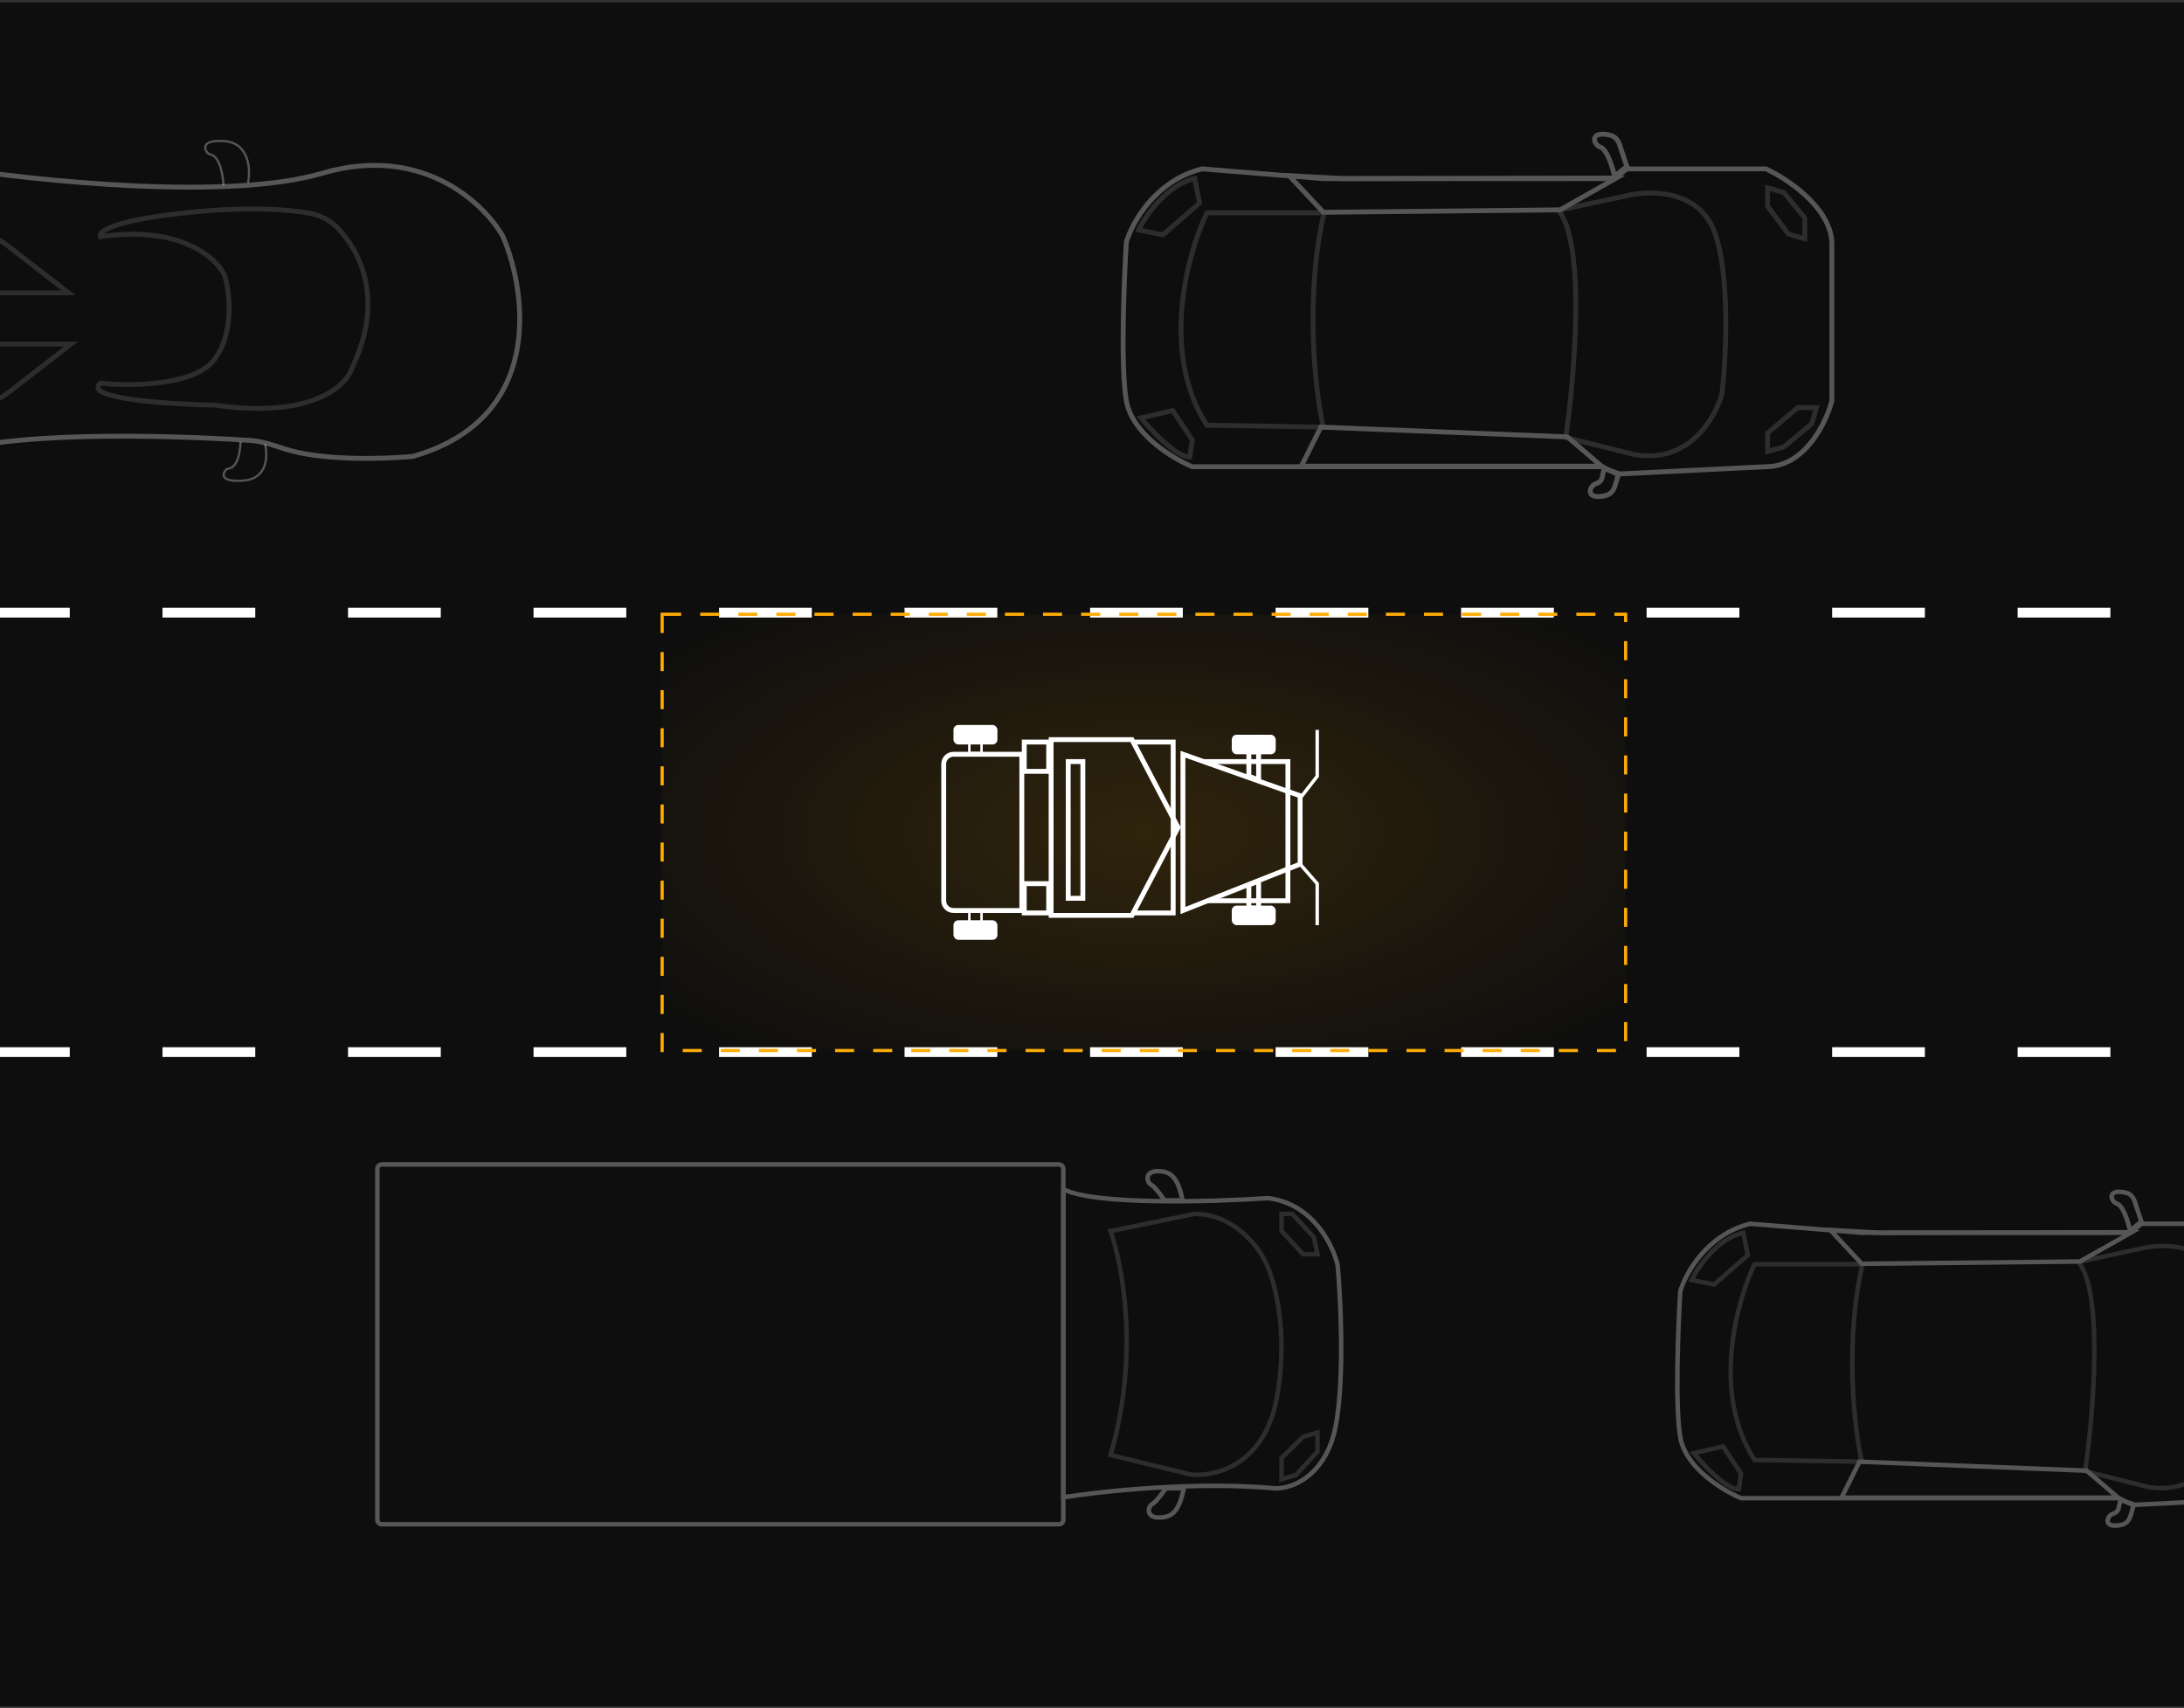 <svg width="688" height="538" viewBox="0 0 688 538" fill="none" xmlns="http://www.w3.org/2000/svg">
<rect x="0" y="0" width="688" height="538" fill="#333333" stroke="none"/>
<rect x="-44.157" y="0.733" width="790.549" height="536.774" fill="#0E0E0E"/>
<path opacity="0.3" d="M70.426 58.409C70.208 55.073 69.338 49.725 66.593 48.752C66.034 48.554 65.43 48.359 65.122 47.853C64.115 46.199 64.266 43.98 70.743 44.456C78.268 45.008 79.081 53.038 78.116 57.64" stroke="white" stroke-width="0.696"/>
<path opacity="0.3" d="M75.809 139.156C75.582 142.307 75.02 147.043 72.055 147.584C71.689 147.651 71.32 147.778 71.093 148.072C69.915 149.589 69.711 151.856 76.54 151.401C84.065 150.899 84.464 144.108 83.499 139.925" stroke="white" stroke-width="0.696"/>
<g opacity="0.3">
<path d="M504.012 46.273C506.319 47.041 507.857 52.425 508.627 55.501L512.472 52.425L510.125 45.385C509.666 44.007 508.59 42.885 507.173 42.566C500.468 41.053 502.02 45.608 504.012 46.273Z" stroke="white" stroke-width="1.538"/>
<path d="M502.647 152.397C504.954 151.628 504.532 150.691 505.301 147.615L509.915 149.153L508.716 153.173C508.286 154.615 507.189 155.8 505.72 156.123C499.116 157.577 500.662 153.058 502.647 152.397Z" stroke="white" stroke-width="1.538"/>
<path d="M375.587 147.014H417.883H504.782L509.396 149.321L556.306 147.014C568.61 147.014 575.275 133.171 577.069 126.25V76.264C576.454 65.19 562.97 56.27 556.306 53.194H512.472L508.627 56.27H424.035H416.864L378.663 53.194C363.898 56.885 356.618 70.112 354.823 76.264C354.054 88.568 352.978 115.792 354.823 126.25C356.669 136.709 369.435 144.45 375.587 147.014Z" stroke="white" stroke-width="1.538"/>
<path d="M556.825 142.232L561.951 140.775L570.74 133.489L572.205 128.39H566.346L556.825 136.404V142.232Z" stroke="#757575" stroke-width="1.538"/>
<path d="M563.416 73.749L568.543 75.206V68.649L561.951 60.635L556.825 59.178V65.006L563.416 73.749Z" stroke="#757575" stroke-width="1.538"/>
<path d="M377.894 63.96L376.356 56.27C367.743 58.115 360.976 67.805 358.668 72.419L366.359 73.957L377.894 63.96Z" stroke="#757575" stroke-width="1.538"/>
<path d="M417.113 67.036C410.961 93.49 414.3 123.263 416.863 134.542L380.2 133.94C365.435 111.178 374.048 79.853 380.2 67.036H417.113Z" stroke="#757575" stroke-width="1.538"/>
<path d="M375.586 138.555L374.817 143.938C370.511 143.938 362.769 135.735 359.437 131.633L369.434 129.326L375.586 138.555Z" stroke="#757575" stroke-width="1.538"/>
<path d="M490.939 66.267C499.552 76.726 496.066 118.304 493.246 137.785L514.778 143.169C532.004 146.245 540.412 131.633 542.463 123.943C543.745 112.664 545.078 86.723 540.156 73.188C535.234 59.653 519.649 59.858 512.471 61.653L490.939 66.267Z" stroke="#757575" stroke-width="1.538"/>
<path d="M416.095 134.542L409.942 146.846H504.531L493.765 137.618L416.095 134.542Z" stroke="white" stroke-width="1.538"/>
<path d="M406.097 55.333L423.266 56.27L509.145 56.102L491.458 66.099L416.863 66.868L406.097 55.333Z" stroke="white" stroke-width="1.538"/>
</g>
<g opacity="0.3">
<path d="M666.779 379.105C668.905 379.813 670.322 384.773 671.03 387.607L674.573 384.773L672.411 378.287C671.988 377.018 670.996 375.984 669.691 375.69C663.514 374.296 664.943 378.493 666.779 379.105Z" stroke="white" stroke-width="1.417"/>
<path d="M665.52 476.879C667.646 476.17 667.257 475.307 667.965 472.473L672.216 473.89L671.112 477.594C670.716 478.922 669.706 480.014 668.352 480.312C662.267 481.651 663.692 477.488 665.52 476.879Z" stroke="white" stroke-width="1.417"/>
<path d="M548.459 471.919H587.426H667.488L671.739 474.045L714.958 471.919C726.294 471.919 732.434 459.166 734.087 452.789V406.737C733.52 396.534 721.098 388.315 714.958 385.481H674.573L671.03 388.315H593.095H586.488L551.293 385.481C537.689 388.882 530.982 401.069 529.329 406.737C528.621 418.073 527.629 443.154 529.329 452.789C531.029 462.425 542.791 469.557 548.459 471.919Z" stroke="white" stroke-width="1.417"/>
<path d="M550.584 395.4L549.167 388.315C541.232 390.016 534.997 398.943 532.872 403.194L539.957 404.611L550.584 395.4Z" stroke="#757575" stroke-width="1.417"/>
<path d="M586.718 398.234C581.05 422.607 584.126 450.037 586.487 460.428L552.709 459.874C539.106 438.903 547.041 410.043 552.709 398.234H586.718Z" stroke="#757575" stroke-width="1.417"/>
<path d="M548.459 464.125L547.75 469.085C543.783 469.085 536.65 461.528 533.58 457.749L542.791 455.623L548.459 464.125Z" stroke="#757575" stroke-width="1.417"/>
<path d="M654.734 397.526C662.67 407.162 659.458 445.468 656.86 463.417L676.698 468.377C692.569 471.211 700.315 457.749 702.204 450.664C703.385 440.272 704.613 416.372 700.079 403.903C695.544 391.433 681.185 391.622 674.573 393.275L654.734 397.526Z" stroke="#757575" stroke-width="1.417"/>
<path d="M585.779 460.428L580.111 471.765H667.258L657.338 463.262L585.779 460.428Z" stroke="white" stroke-width="1.417"/>
<path d="M576.569 387.452L592.386 388.315L671.509 388.161L655.213 397.371L586.488 398.08L576.569 387.452Z" stroke="white" stroke-width="1.417"/>
</g>
<g opacity="0.3">
<path d="M101.567 54.564C72.2 63.201 13.145 57.242 -17.838 52.45C-21.743 51.846 -25.795 52.089 -29.343 53.829C-58.439 68.093 -59.994 103.247 -56.851 119.93C-52.749 131.466 -39.471 152.383 -19.169 143.77C-0.221 135.731 51.016 136.892 79.022 138.75C82.725 138.996 86.262 140.304 89.796 141.439C101.344 145.148 120.603 144.646 130.02 143.77C171.24 132.081 166.164 92.758 158.474 74.558C152.578 64.049 132.942 45.336 101.567 54.564Z" stroke="white" stroke-width="1.538"/>
<path d="M-42.239 79.172L-26.09 92.246H21.589L2.375 77.37C-0.666 75.016 -4.212 73.339 -8.029 72.87C-26.795 70.561 -38.508 75.907 -42.239 79.172Z" stroke="#757575" stroke-width="1.538"/>
<path d="M-41.471 121.468L-25.321 108.395H22.358L3.144 123.271C0.103 125.625 -3.443 127.302 -7.26 127.771C-26.026 130.079 -37.738 124.734 -41.471 121.468Z" stroke="#757575" stroke-width="1.538"/>
<path d="M67.73 113.009C61.577 121.622 41.07 121.725 31.586 120.699C26.049 125.621 53.375 127.364 67.73 127.621C95.133 131.535 106.819 123.461 110.066 117.723C110.655 116.682 111.071 115.539 111.563 114.449C120.86 93.85 113.369 78.898 106.136 71.603C103.806 69.253 100.779 67.759 97.524 67.164C90.846 65.942 78.458 65.026 60.039 66.868C35.431 69.329 30.817 73.02 31.586 74.558C56.809 70.867 68.242 81.223 70.806 86.863C72.344 91.99 73.882 104.396 67.73 113.009Z" stroke="#757575" stroke-width="1.538"/>
</g>
<path d="M-7.245 192.987H737.163" stroke="white" stroke-width="3.076" stroke-dasharray="29.22 29.22"/>
<path d="M-7.245 331.41H732.549" stroke="white" stroke-width="3.076" stroke-dasharray="29.22 29.22"/>
<g opacity="0.3">
<path d="M362.601 373.161C363.734 373.728 365.907 376.704 366.852 378.121H372.52C371.102 371.036 368.977 368.91 364.726 368.91C360.475 368.91 361.183 372.453 362.601 373.161Z" stroke="white" stroke-width="1.417"/>
<path d="M362.989 473.769C364.122 473.202 366.295 470.227 367.24 468.81H372.908C371.491 475.895 369.365 478.02 365.114 478.02C360.863 478.02 361.572 474.478 362.989 473.769Z" stroke="white" stroke-width="1.417"/>
<path d="M118.874 368.202V478.729C118.874 479.511 119.508 480.146 120.291 480.146H333.551C334.334 480.146 334.968 479.511 334.968 478.729V368.202C334.968 367.419 334.334 366.785 333.551 366.785H120.291C119.508 366.785 118.874 367.419 118.874 368.202Z" stroke="white" stroke-width="1.417"/>
<path d="M401.568 468.81C376.628 466.542 346.777 469.754 334.968 471.644V374.578C344.604 379.68 381.966 378.593 399.442 377.412C413.612 379.113 419.989 392.291 421.406 398.667C422.587 412.365 423.815 442.737 419.28 454.639C414.746 466.542 405.583 469.046 401.568 468.81Z" stroke="white" stroke-width="1.417"/>
<path d="M403.693 459.287V465.976L408.228 464.638L415.029 457.281V451.261L410.495 452.599L403.693 459.287Z" stroke="#757575" stroke-width="1.417"/>
<path d="M410.495 395.08H415.029L413.896 389.729L407.094 382.372H403.693V387.722L410.495 395.08Z" stroke="#757575" stroke-width="1.417"/>
<path d="M349.847 458.327C359.017 426.86 353.668 398.648 349.847 387.797L376.354 382.372C388.39 382.372 396.175 392.318 398.564 397.292C401.429 402.943 406.158 419.536 402.146 440.695C398.134 461.854 382.325 465.335 374.922 464.431L349.847 458.327Z" stroke="#757575" stroke-width="1.417"/>
</g>
<rect x="208.58" y="193.487" width="303.531" height="137.423" fill="url(#paint0_radial_1406_427)" fill-opacity="0.14" stroke="#FFAC05" stroke-dasharray="6 6"/>
<rect x="322.663" y="278.348" width="7.69" height="9.228" stroke="white" stroke-width="1.538"/>
<rect x="322.663" y="233.745" width="7.69" height="9.228" stroke="white" stroke-width="1.538"/>
<path d="M357.269 287.576H369.573V233.745H357.269" stroke="white" stroke-width="1.538"/>
<path d="M380.339 283.731H405.717V239.897H379.29" stroke="white" stroke-width="1.538"/>
<rect x="388.03" y="231.438" width="13.842" height="6.152" rx="1.538" fill="white"/>
<rect x="388.03" y="285.269" width="13.842" height="6.152" rx="1.538" fill="white"/>
<path d="M393.413 236.821H396.489V245.694L393.413 244.498V236.821Z" stroke="white" stroke-width="1.538"/>
<path d="M393.413 286.038V278.757L396.489 277.521V286.038H393.413Z" stroke="white" stroke-width="1.538"/>
<rect x="300.362" y="289.883" width="13.842" height="6.152" rx="1.538" fill="white"/>
<rect x="300.362" y="228.362" width="13.842" height="6.152" rx="1.538" fill="white"/>
<rect x="305.361" y="233.36" width="3.845" height="3.845" stroke="white" stroke-width="0.769"/>
<rect x="305.361" y="287.192" width="3.845" height="3.845" stroke="white" stroke-width="0.769"/>
<path d="M409.562 251.432L414.946 244.511V229.9M409.562 272.196L414.946 278.348V291.421" stroke="white" stroke-width="1.077"/>
<path d="M331.123 232.976V288.345H356.57L371.111 260.66L356.57 232.976H331.123Z" stroke="white" stroke-width="1.538"/>
<path d="M297.286 283.731V240.666C297.286 238.967 298.663 237.59 300.362 237.59H321.894V286.807H300.362C298.663 286.807 297.286 285.43 297.286 283.731Z" stroke="white" stroke-width="1.538" stroke-linecap="round"/>
<path d="M372.65 237.59V286.807L409.562 272.196V250.663L372.65 237.59Z" stroke="white" stroke-width="1.538" stroke-linecap="round"/>
<rect x="336.506" y="239.897" width="4.614" height="43.065" stroke="white" stroke-width="1.538"/>
<defs>
<radialGradient id="paint0_radial_1406_427" cx="0" cy="0" r="1" gradientUnits="userSpaceOnUse" gradientTransform="translate(360.345 262.198) rotate(90) scale(91.513 201.329)">
<stop stop-color="#FFAA00"/>
<stop offset="1" stop-color="#FFAA00" stop-opacity="0"/>
</radialGradient>
</defs>
</svg>

